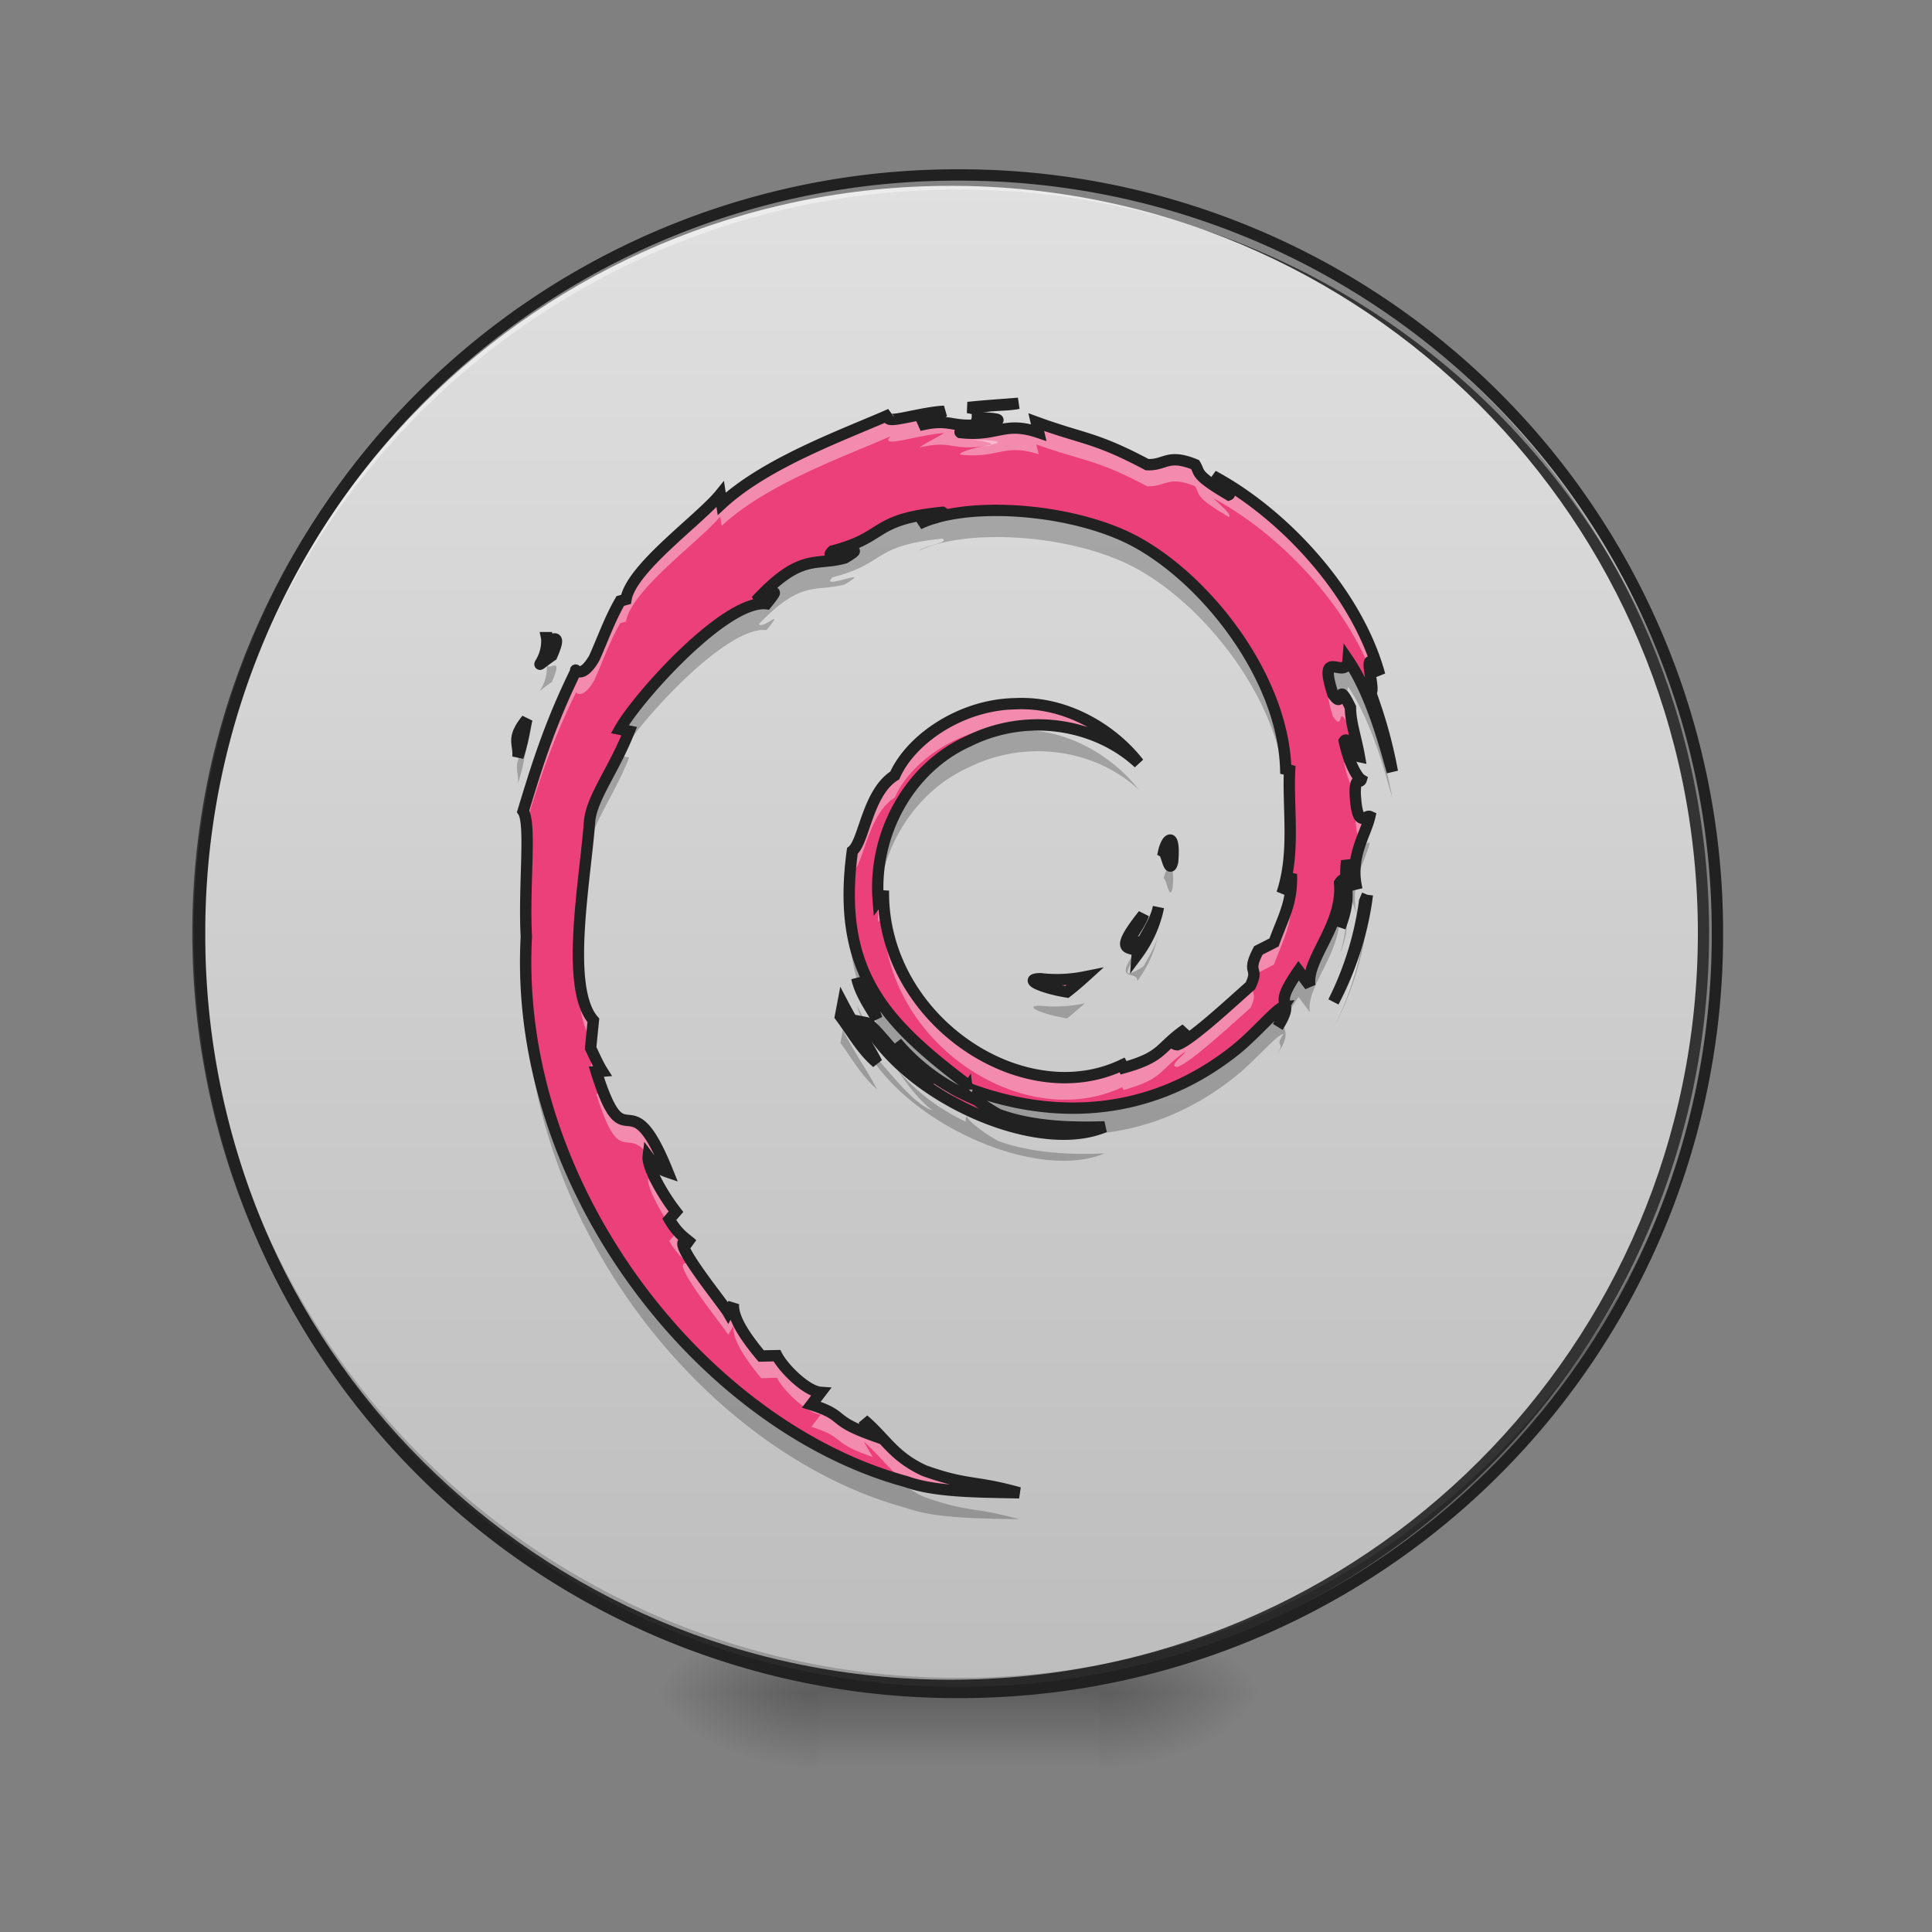 <svg xmlns="http://www.w3.org/2000/svg" width="16pt" height="16pt" viewBox="0 0 16 16"><rect x="0" y="0" width="16" height="16" fill="#808080" stroke="none"/><defs><radialGradient id="a" gradientUnits="userSpaceOnUse" cx="450.909" cy="189.579" fx="450.909" fy="189.579" r="21.167" gradientTransform="matrix(0 -.039 -.07 0 22.262 31.798)"><stop offset="0" stop-opacity=".314"/><stop offset=".222" stop-opacity=".275"/><stop offset="1" stop-opacity="0"/></radialGradient><radialGradient id="b" gradientUnits="userSpaceOnUse" cx="450.909" cy="189.579" fx="450.909" fy="189.579" r="21.167" gradientTransform="matrix(0 .039 .07 0 -6.385 -3.764)"><stop offset="0" stop-opacity=".314"/><stop offset=".222" stop-opacity=".275"/><stop offset="1" stop-opacity="0"/></radialGradient><radialGradient id="c" gradientUnits="userSpaceOnUse" cx="450.909" cy="189.579" fx="450.909" fy="189.579" r="21.167" gradientTransform="matrix(0 -.039 .07 0 -6.385 31.798)"><stop offset="0" stop-opacity=".314"/><stop offset=".222" stop-opacity=".275"/><stop offset="1" stop-opacity="0"/></radialGradient><radialGradient id="d" gradientUnits="userSpaceOnUse" cx="450.909" cy="189.579" fx="450.909" fy="189.579" r="21.167" gradientTransform="matrix(0 .039 -.07 0 22.262 -3.764)"><stop offset="0" stop-opacity=".314"/><stop offset=".222" stop-opacity=".275"/><stop offset="1" stop-opacity="0"/></radialGradient><linearGradient id="e" gradientUnits="userSpaceOnUse" x1="255.323" y1="233.5" x2="255.323" y2="254.667" gradientTransform="matrix(.007 0 0 .031 6.233 6.72)"><stop offset="0" stop-opacity=".275"/><stop offset="1" stop-opacity="0"/></linearGradient><linearGradient id="f" gradientUnits="userSpaceOnUse" x1="254" y1="-168.667" x2="254" y2="233.5"><stop offset="0" stop-color="#e0e0e0"/><stop offset="1" stop-color="#bdbdbd"/></linearGradient><linearGradient id="g" gradientUnits="userSpaceOnUse" x1="43.868" y1="110.437" x2="43.868" y2="-.879" gradientTransform="matrix(.008 0 0 .008 0 0)"><stop offset="0" stop-color="#ec407a"/><stop offset="1" stop-color="#f06292"/></linearGradient><linearGradient id="h" gradientUnits="userSpaceOnUse" x1="43.868" y1="110.437" x2="43.868" y2="-.879" gradientTransform="matrix(.083 0 0 .083 4.289 3.34)"><stop offset="0" stop-color="#ec407a"/><stop offset="1" stop-color="#f06292"/></linearGradient><linearGradient id="i" gradientUnits="userSpaceOnUse" x1="43.868" y1="110.437" x2="43.868" y2="-.879" gradientTransform="matrix(.083 0 0 .083 4.289 3.34)"><stop offset="0" stop-color="#ec407a"/><stop offset="1" stop-color="#f06292"/></linearGradient><linearGradient id="j" gradientUnits="userSpaceOnUse" x1="43.868" y1="110.437" x2="43.868" y2="-.879" gradientTransform="matrix(.083 0 0 .083 4.289 3.34)"><stop offset="0" stop-color="#ec407a"/><stop offset="1" stop-color="#f06292"/></linearGradient></defs><path d="M9.098 14.016h1.32v-.66h-1.32zm0 0" fill="url(#a)"/><path d="M6.781 14.016H5.457v.664h1.324zm0 0" fill="url(#b)"/><path d="M6.781 14.016H5.457v-.66h1.324zm0 0" fill="url(#c)"/><path d="M9.098 14.016h1.32v.664h-1.32zm0 0" fill="url(#d)"/><path d="M6.781 13.852h2.317v.828H6.78zm0 0" fill="url(#e)"/><path d="M253.976-168.63c111.114 0 201.106 89.992 201.106 201.106 0 110.99-89.992 200.981-201.106 200.981-110.99 0-201.106-89.991-201.106-200.98 0-111.115 90.116-201.106 201.106-201.106zm0 0" transform="matrix(.031 0 0 .031 0 6.72)" fill="url(#f)" stroke-width="3" stroke-linecap="round" stroke="#333"/><path d="M7.938 14.016a6.27 6.27 0 0 1-6.286-6.282v-.062a6.273 6.273 0 0 0 6.285 6.223 6.27 6.27 0 0 0 6.286-6.223v.062a6.27 6.27 0 0 1-6.286 6.282zm0 0" fill-opacity=".196"/><path d="M7.938 1.45a6.27 6.27 0 0 0-6.286 6.284v.059A6.273 6.273 0 0 1 7.937 1.57a6.27 6.27 0 0 1 6.286 6.223v-.059A6.27 6.27 0 0 0 7.937 1.45zm0 0" fill="#fff" fill-opacity=".392"/><path d="M7.938 1.402a6.318 6.318 0 0 0-6.333 6.332 6.318 6.318 0 0 0 6.332 6.329 6.318 6.318 0 0 0 6.333-6.329 6.318 6.318 0 0 0-6.332-6.332zm0 .094a6.223 6.223 0 0 1 6.238 6.238 6.222 6.222 0 0 1-6.239 6.235A6.222 6.222 0 0 1 1.7 7.734a6.223 6.223 0 0 1 6.239-6.238zm0 0" fill="#212121"/><path d="M8.434 3.559c-.141.011-.282.02-.418.039l.062.007c.098-.039.246-.02.356-.046zm-.614.066c-.226.012-.543.133-.445.023-.371.164-1.027.399-1.398.743l-.012-.075c-.168.204-.738.606-.781.868l-.047.011c-.086.149-.145.32-.215.473-.113.195-.168.074-.152.105-.227.461-.34.848-.438 1.165.07.101.004.62.027 1.039-.113 2.054 1.446 4.05 3.145 4.511.25.09.621.086.937.094-.375-.105-.421-.055-.785-.184-.261-.12-.316-.261-.504-.421l.075.128c-.364-.128-.211-.16-.508-.253l.078-.102c-.117-.008-.309-.2-.363-.305l-.13.008c-.156-.191-.238-.332-.23-.437l-.043.074c-.047-.082-.57-.715-.297-.567-.05-.046-.117-.074-.191-.207l.055-.062c-.13-.168-.239-.383-.23-.457.07.094.116.113.163.129-.328-.817-.347-.047-.593-.832l.05-.004c-.039-.063-.066-.125-.097-.192l.023-.23c-.238-.273-.066-1.164-.031-1.652.023-.2.195-.41.328-.743l-.078-.015c.152-.27.879-1.078 1.215-1.04.164-.202-.032 0-.063-.05.356-.371.469-.262.711-.328.262-.156-.223.058-.101-.059.453-.117.32-.261.91-.32.058.035-.145.055-.196.101.375-.183 1.188-.144 1.715.102.61.285 1.301 1.129 1.324 1.926l.032.008c-.016.316.05.683-.063 1.02l.078-.161c.008.242-.07.36-.144.566l-.13.067c-.105.203.013.129-.066.293-.164.148-.5.46-.605.488-.078-.004.05-.094.07-.129-.222.153-.18.227-.515.32l-.012-.023c-.832.395-1.992-.383-1.977-1.445-.007.07-.023.05-.043.078-.043-.543.254-1.094.75-1.317.489-.242 1.059-.14 1.407.184-.192-.25-.575-.516-1.024-.492-.445.008-.86.289-.996.594-.226.14-.254.55-.351.625-.133.976.25 1.398.898 1.894.05.035.059.055.055.07.761.286 1.55.22 2.215-.312.168-.133.351-.355.402-.355-.078.117.016.054-.047.164.168-.274-.074-.114.172-.47l.094.126c-.036-.223.277-.496.246-.852.07-.11.078.117.004.367.105-.277.027-.32.054-.55.028.078.067.16.086.238-.066-.266.07-.45.106-.606-.035-.015-.106.122-.121-.195 0-.137.039-.074.05-.105-.027-.016-.097-.121-.14-.325.031-.046.082.122.125.13-.028-.16-.074-.282-.074-.407-.125-.258-.043.035-.145-.11-.133-.41.11-.097.125-.28.2.289.313.738.367.921a3.708 3.708 0 0 0-.183-.656c.058.024-.098-.469.078-.14-.188-.696-.809-1.348-1.38-1.653.071.067.161.145.13.16-.285-.172-.235-.183-.278-.254-.23-.093-.246.008-.398 0-.434-.23-.52-.207-.918-.351l.02.086c-.29-.098-.336.035-.649 0-.02-.016.098-.055.195-.07-.277.039-.265-.055-.535.011.067-.047.137-.078.207-.117zm.192 5.605c-.004.004-.004.008-.004.012 0-.004 0-.008.004-.012zm-.004.012C8 9.254 7.992 9.27 8 9.29a1.68 1.68 0 0 1-.574-.437c.086.125.176.25.297.343-.203-.066-.473-.492-.551-.508.348.626 1.418 1.098 1.976.864-.257.011-.585.004-.878-.102-.11-.058-.258-.168-.262-.207zm-3.48-3.75v0zm0 .012c.015.207-.16.285.042.144.102-.234-.03-.082-.043-.144zm-.165.672c-.133.164-.062.199-.074.312.047-.14.055-.23.074-.312zm5.328 1c-.02 0-.043.047-.054.097.027.016.047.192.074.082.012-.132-.004-.18-.02-.18zm-.097.554c-.02.098-.074.184-.125.274-.281.176-.028-.102 0-.211-.301.379-.043.227-.051.332a.968.968 0 0 0 .176-.395zm-.61.579a1.181 1.181 0 0 1-.37.02c-.15 0 .027.073.222.105.055-.043.105-.086.148-.125zm-1.886.02c.03.12.101.222.164.331l-.047-.137c-.055-.058-.082-.128-.117-.195zm-.118.202l-.02.106c.099.133.177.277.302.383-.09-.176-.157-.25-.282-.489zm0 0" fill-opacity=".235"/><path d="M8.047 3.676c.078.015.172.027.16.043.086-.016.105-.035-.16-.043" fill-opacity=".235"/><path d="M8.207 3.719l-.059.011.055-.003.004-.008M11.324 7.629l-.023.055a2.64 2.64 0 0 1-.258.832c.145-.278.242-.579.281-.887" fill-opacity=".235"/><path d="M8.434 3.34c-.141.012-.282.02-.418.035l.062.012c.098-.04.246-.024.356-.047zm-.614.066c-.226.012-.543.13-.445.024-.371.164-1.027.398-1.398.742l-.012-.078c-.168.207-.738.61-.781.87l-.047.013c-.086.148-.145.316-.215.472-.113.196-.168.074-.152.106-.227.46-.34.843-.438 1.164.07.101.004.62.027 1.039-.113 2.054 1.446 4.05 3.145 4.512.25.09.621.085.937.093-.375-.105-.421-.054-.785-.183-.261-.121-.316-.262-.504-.422l.075.129c-.364-.13-.211-.16-.508-.254l.078-.102c-.117-.008-.309-.199-.363-.304l-.13.003c-.156-.187-.238-.328-.23-.433l-.043.074c-.047-.082-.57-.715-.297-.566-.05-.047-.117-.078-.191-.207l.055-.063c-.13-.168-.239-.383-.23-.457.07.094.116.113.163.129-.328-.816-.347-.047-.593-.832l.05-.004c-.039-.062-.066-.129-.097-.191l.023-.23c-.238-.274-.066-1.165-.031-1.653.023-.2.195-.41.328-.742l-.078-.016c.152-.27.879-1.078 1.215-1.039.164-.203-.032 0-.063-.05.356-.372.469-.263.711-.329.262-.156-.223.059-.101-.059.453-.117.32-.261.91-.32.058.035-.145.055-.196.098.375-.184 1.188-.14 1.715.105.61.285 1.301 1.13 1.324 1.926l.032.008c-.016.316.05.684-.063 1.02l.078-.16c.008.241-.07.359-.144.566l-.13.066c-.105.203.013.129-.066.293-.164.145-.5.457-.605.488-.078-.004.05-.093.07-.129-.222.153-.18.227-.515.32l-.012-.023c-.832.395-1.992-.383-1.977-1.445-.007.07-.023.05-.043.078-.043-.543.254-1.094.75-1.316.489-.242 1.059-.14 1.407.183-.192-.25-.575-.515-1.024-.492-.445.008-.86.29-.996.594-.226.14-.254.55-.351.625-.133.976.25 1.398.898 1.894.05.036.059.055.055.07.761.286 1.55.216 2.215-.312.168-.133.351-.355.402-.36-.078.122.016.06-.047.165.168-.27-.074-.11.172-.465l.094.125c-.036-.223.277-.496.246-.851.07-.11.078.117.004.367.105-.278.027-.32.054-.551.028.078.067.16.086.238-.066-.265.07-.449.106-.605-.035-.016-.106.117-.121-.196 0-.14.039-.074.05-.109-.027-.016-.097-.117-.14-.32.031-.047.082.12.125.129-.028-.16-.074-.282-.074-.407-.125-.257-.043.036-.145-.109-.133-.414.11-.098.125-.285.2.293.313.742.367.926a3.846 3.846 0 0 0-.183-.66c.058.027-.098-.465.078-.141-.188-.692-.809-1.344-1.38-1.649.071.067.161.145.13.157-.285-.168-.235-.18-.278-.25-.23-.094-.246.007-.398 0-.434-.23-.52-.207-.918-.352l.02.086c-.29-.098-.336.035-.649 0-.02-.016.098-.055.195-.07-.277.039-.265-.055-.535.011.067-.046.137-.078.207-.117zm.192 5.606c-.004.004-.004.008-.004.011 0-.003 0-.007.004-.011zm-.004.011C8 9.035 7.992 9.051 8 9.07a1.68 1.68 0 0 1-.574-.437c.086.125.176.246.297.344-.203-.07-.473-.493-.551-.508.348.625 1.418 1.097 1.976.863-.257.008-.585.004-.878-.102-.11-.058-.258-.171-.262-.207zm-3.48-3.75v0zm0 .008c.015.211-.16.29.042.149.102-.235-.03-.086-.043-.149zm-.165.676c-.133.164-.062.2-.074.313.047-.145.055-.23.074-.313zm5.328 1c-.02 0-.043.047-.054.098.027.015.047.191.074.082.012-.133-.004-.18-.02-.18zm-.097.555c-.02.097-.074.183-.125.273-.281.176-.028-.105 0-.21-.301.378-.043.226-.051.331a.992.992 0 0 0 .176-.394zm-.61.578a1.18 1.18 0 0 1-.37.015c-.15.004.027.079.222.11.055-.043.105-.086.148-.125zm-1.886.02c.03.12.101.222.164.328l-.047-.133c-.055-.059-.082-.13-.117-.196zm-.118.203l-.02.105c.099.133.177.277.302.383-.09-.176-.157-.25-.282-.489zm0 0" fill="url(#g)"/><path d="M8.047 3.457c.078.016.172.023.16.043.086-.02.105-.035-.16-.043" fill="url(#h)"/><path d="M8.207 3.5l-.059.012.055-.004.004-.008" fill="url(#i)"/><path d="M11.324 7.41l-.023.055a2.64 2.64 0 0 1-.258.832c.145-.277.242-.578.281-.887" fill="url(#j)"/><path d="M8.434 3.34c-.141.012-.282.02-.418.035l.062.012c.098-.04.246-.024.356-.047zm-.614.066c-.226.012-.543.13-.445.024-.371.164-1.027.398-1.398.742l-.012-.078c-.168.207-.738.61-.781.87l-.047.013c-.086.148-.145.316-.215.472-.113.196-.168.074-.152.106-.227.46-.34.843-.438 1.164.016.015.023.05.027.097.09-.3.204-.66.41-1.078-.015-.031.04.09.153-.105.07-.156.129-.324.215-.473l.047-.012c.043-.261.613-.668.78-.87l.013.077c.37-.347 1.027-.578 1.398-.742-.098.106.219-.011.445-.027-.07.043-.14.074-.207.121.27-.066.258.027.535-.012-.097.016-.214.055-.195.07.313.036.36-.097.649-.003l-.02-.082c.398.144.484.117.918.347.152.008.168-.093.398 0 .043.075-.007.086.278.254.031-.011-.059-.09-.13-.156.505.27 1.044.805 1.294 1.402-.004-.062.008-.082.086.063-.188-.692-.809-1.344-1.38-1.649.071.067.161.145.13.157-.285-.168-.235-.18-.278-.25-.23-.094-.246.007-.398 0-.434-.23-.52-.207-.918-.352l.02.086c-.29-.098-.336.035-.649 0-.02-.016.098-.055.195-.07-.277.039-.265-.055-.535.011.067-.046.137-.078.207-.117zM4.527 5.273v0zm0 .008c.016.192-.129.274 0 .176v-.004.004l.043-.027c.102-.235-.03-.086-.043-.149zm6.82.383c-.019 0 .005.113.012.188.082.214.141.425.172.539a3.846 3.846 0 0 0-.183-.66c.015.007.015-.02.011-.06-.004-.007-.007-.007-.011-.007zm-.32.043c-.035.008-.043.05.012.227.102.144.02-.149.145.109 0 .05.007.105.02.16.019.031.038.059.054.063-.028-.16-.074-.282-.074-.407-.125-.257-.043.036-.145-.109-.004-.016-.012-.031-.012-.043zm-2.582.117c-.011.004-.027.004-.039.004-.445.008-.86.29-.996.594-.226.14-.254.55-.351.625-.024.164-.032.312-.024.45.004-.083.012-.173.024-.27.097-.075.125-.48.351-.622.137-.308.55-.59.996-.593.02-.004.04-.004.063-.004.36-.035.715.082.96.312-.187-.242-.55-.5-.984-.496zm-4.082.133c-.129.164-.062.2-.074.313 0-.008.004-.016.008-.024.039-.129.047-.21.066-.289zm.793.227c-.008.011-.02.027-.023.039h.004c.008-.012.011-.028.02-.04zm5.989.128c-.004 0-.008 0-.012.008a.802.802 0 0 0 .09.254v-.008c0-.14.039-.074.05-.109-.003 0-.007-.004-.015-.012v.004c-.035-.008-.082-.136-.113-.136zm-.465.25V6.564zm.55.11a.257.257 0 0 0-.007.074c.007.156.027.203.05.211.028-.07.059-.133.07-.195-.027-.012-.085.086-.113-.09zm-1.539.285c-.02 0-.043.047-.054.098.011.008.027.058.039.093.004-.007.008-.007.015-.007.004 0 .012.004.016.015 0-.004.004-.011.004-.02.012-.132-.004-.179-.02-.179zm.993.012c-.004.144-.02.289-.067.43l.063-.126c.008-.101.008-.203.004-.304zm-6.32.105c-.005.16-.012.352-.009.54.004-.204.012-.403.008-.54zm6.863.239v.011c.003.016.007.028.011.043l-.011-.054zm-.079.015v.012a.308.308 0 0 1-.003.101.223.223 0 0 1 .003.051.766.766 0 0 0 0-.164zm-3.832.047c-.007.07-.023.05-.043.078v-.012a1.628 1.628 0 0 0 0 .196c.02-.028.036-.012.043-.078-.015 1.062 1.145 1.836 1.977 1.445l.012.023c.336-.093.293-.168.515-.32-.02.035-.148.125-.07.129.105-.031.441-.344.605-.488.079-.164-.039-.09.067-.293l.129-.067c.074-.207.152-.324.144-.566l-.023.047c-.027.11-.074.207-.121.336l-.13.066c-.105.203.013.129-.066.293-.164.145-.5.457-.605.488-.078-.004.05-.093.07-.129-.222.153-.18.227-.515.32l-.012-.023c-.832.395-1.992-.383-1.977-1.445zm3.825.11a1.49 1.49 0 0 1-.043.195.984.984 0 0 0 .05-.176c-.003-.008-.003-.016-.007-.02zm-1.547.027c-.02.097-.074.183-.125.273a.03.03 0 0 1-.016.008.64.64 0 0 1-.047.086c.008.004.012.016.012.027a.992.992 0 0 0 .176-.394zm-.125.062c-.227.29-.133.27-.082.29.011-.016.027-.032.039-.051-.211.117.02-.137.043-.239zm-5.114.278v.21c0-.042.004-.082.004-.12 0-.032 0-.06-.004-.09zm.438.136c-.008.262.012.496.105.625l.016-.164c-.082-.094-.113-.261-.121-.46zm4.191.102a1.18 1.18 0 0 1-.37.015c-.15.004.027.079.222.11.055-.043.105-.086.148-.125zm-1.886.02c.03.12.101.222.164.328l-.008-.012a1.798 1.798 0 0 1-.121-.246l-.035-.07zm-.118.203l-.02.105c.099.133.177.277.302.383a.063.063 0 0 0-.016-.028c-.027-.043-.055-.082-.074-.12 0 0 .004 0 .008.003-.055-.094-.114-.18-.2-.344zm.192.156c0 .004.004.008.008.011-.004-.003-.008-.007-.008-.011zm.047.035l.031.086c.176.246.457.457.762.601 0-.015-.008-.035-.055-.066a4.054 4.054 0 0 1-.48-.418c.07.098.148.191.246.27-.172-.059-.391-.372-.504-.473zm-2.313.207l-.015.152c.03.063.058.13.097.192l-.05.004c.21.675.257.199.472.574a.28.28 0 0 0 .121.074c-.328-.816-.347-.047-.593-.832l.05-.004c-.035-.05-.054-.105-.082-.16zm3.149.5c.367.164.761.234 1.043.14a2.428 2.428 0 0 1-1.043-.14zm-2.688.55c-.008.071.102.286.23.454l-.054.062c.074.133.14.164.191.207-.273-.144.25.489.297.57l.043-.074c-.008.106.074.243.23.434l.13-.004c.054.106.246.293.363.305l-.078.101c.297.094.144.125.508.25l-.075-.129c.137.122.207.227.336.329.008 0 .012 0 .016.004.25.09.621.085.937.093-.375-.105-.421-.054-.785-.183-.261-.121-.316-.262-.504-.422l.075.129c-.364-.13-.211-.16-.508-.254l.078-.102c-.117-.008-.309-.199-.363-.304l-.13.003c-.156-.187-.238-.328-.23-.433l-.043.074c-.047-.082-.57-.715-.297-.566-.05-.047-.117-.078-.191-.207l.055-.063c-.04-.055-.078-.11-.11-.164a.292.292 0 0 1-.12-.11zm0 0" fill="#fff" fill-opacity=".392"/><path d="M8.047 3.457c.078.016.172.023.16.043.086-.02.105-.035-.16-.043M8.207 3.5l-.059.012.055-.004.004-.008M11.324 7.41l-.023.055a2.64 2.64 0 0 1-.258.832c.145-.277.242-.578.281-.887M8.047 3.64c.078.012.172.024.16.044.086-.02.105-.036-.16-.043M8.207 3.684l-.059.011.055-.004.004-.007" fill="#fff" fill-opacity=".392"/><path d="M11.324 7.594l-.023.054a2.64 2.64 0 0 1-.258.832c.145-.277.242-.582.281-.886" fill="#fff" fill-opacity=".392"/><path d="M8.434 3.34c-.141.012-.282.02-.418.035l.062.012c.098-.04.246-.024.356-.047zm-.614.066c-.226.012-.543.13-.445.024-.371.164-1.027.398-1.398.742l-.012-.078c-.168.207-.738.61-.781.87l-.047.013c-.086.148-.145.316-.215.472-.113.196-.168.074-.152.106-.227.46-.34.843-.438 1.164.07.101.004.62.027 1.039-.113 2.055 1.446 4.05 3.145 4.512.25.09.621.085.937.093-.375-.105-.421-.054-.785-.183-.261-.121-.316-.262-.504-.422l.075.129c-.364-.13-.211-.16-.508-.254l.078-.102c-.117-.008-.309-.199-.363-.304l-.13.003c-.156-.187-.238-.328-.23-.433l-.043.074c-.047-.082-.57-.715-.297-.566-.05-.047-.117-.078-.191-.207l.055-.063c-.13-.168-.239-.383-.23-.457.07.094.116.113.163.129-.328-.816-.347-.047-.593-.832l.05-.004c-.039-.062-.066-.129-.097-.191l.023-.23c-.238-.274-.066-1.165-.031-1.653.023-.2.195-.41.328-.742l-.078-.016c.152-.27.879-1.078 1.215-1.039.164-.203-.032 0-.063-.05.356-.372.469-.262.711-.329.262-.156-.223.059-.101-.058.453-.118.32-.262.91-.32.058.034-.145.054-.196.097.375-.184 1.188-.14 1.715.105.61.285 1.301 1.13 1.324 1.926l.032.008c-.016.316.05.684-.063 1.02l.078-.16c.008.241-.07.359-.144.566l-.13.066c-.105.203.013.129-.066.293-.164.145-.5.457-.605.488-.078-.004.05-.093.07-.129-.222.153-.18.227-.515.32l-.012-.023c-.832.395-1.992-.382-1.977-1.445-.007.07-.023.05-.043.078-.043-.543.254-1.094.75-1.316.489-.242 1.059-.14 1.407.183-.192-.25-.575-.515-1.024-.492-.445.008-.86.29-.996.594-.226.14-.254.55-.351.625-.133.976.25 1.398.898 1.894.05.036.059.055.055.07.761.286 1.55.216 2.215-.312.168-.133.351-.355.402-.36-.078.122.016.06-.047.165.168-.27-.074-.11.172-.465l.094.125c-.035-.223.277-.496.246-.851.07-.11.078.117.004.367.105-.278.027-.32.054-.551.028.078.067.16.086.238-.066-.265.07-.449.106-.605-.035-.016-.106.117-.121-.196 0-.14.039-.074.05-.109-.027-.016-.097-.117-.14-.32.031-.047.082.12.125.129-.028-.16-.074-.282-.074-.407-.125-.257-.043.036-.145-.109-.133-.414.11-.098.125-.285.2.293.313.742.367.926a3.846 3.846 0 0 0-.183-.66c.058.027-.098-.465.078-.141-.188-.692-.809-1.344-1.38-1.649.071.067.161.145.13.157-.285-.168-.235-.18-.278-.25-.23-.094-.246.007-.398 0-.434-.23-.52-.207-.918-.352l.02.086c-.29-.098-.336.035-.649 0-.02-.016.098-.055.195-.07-.277.039-.265-.055-.535.011.067-.046.137-.078.207-.117zm.192 5.606c-.004.004-.004.008-.004.011 0-.003 0-.007.004-.011zm-.004.011C8 9.035 7.992 9.051 8 9.07a1.68 1.68 0 0 1-.574-.437c.086.125.176.246.297.344-.203-.07-.473-.493-.551-.508.348.625 1.418 1.097 1.976.863-.257.008-.585.004-.878-.102-.11-.058-.258-.171-.262-.207zm-3.48-3.75v0zm0 .008c.015.211-.16.29.042.149.102-.235-.03-.086-.043-.149zm-.165.676c-.133.164-.062.2-.074.313.047-.145.055-.23.074-.313zm5.328 1c-.02 0-.043.047-.054.098.027.015.047.191.074.082.012-.133-.004-.18-.02-.18zm-.097.555c-.02.097-.074.183-.125.273-.281.176-.028-.105 0-.21-.301.378-.043.226-.051.331a.992.992 0 0 0 .176-.394zm-.61.578a1.18 1.18 0 0 1-.37.015c-.15.004.027.079.222.11.055-.043.105-.086.148-.125zm-1.886.02c.03.12.101.222.164.328l-.047-.133c-.055-.059-.082-.13-.117-.196zm-.118.203l-.02.105c.099.133.177.277.302.383-.09-.176-.157-.25-.282-.488zm0 0" fill="none" stroke-width=".094" stroke="#212121"/><path d="M8.047 3.457c.078.016.172.023.16.043.086-.02.106-.035-.16-.043M8.207 3.5l-.059.012.055-.004.004-.008M11.324 7.41l-.023.055a2.64 2.64 0 0 1-.258.832c.145-.277.242-.578.281-.887" fill="none" stroke-width=".094" stroke="#212121"/></svg>